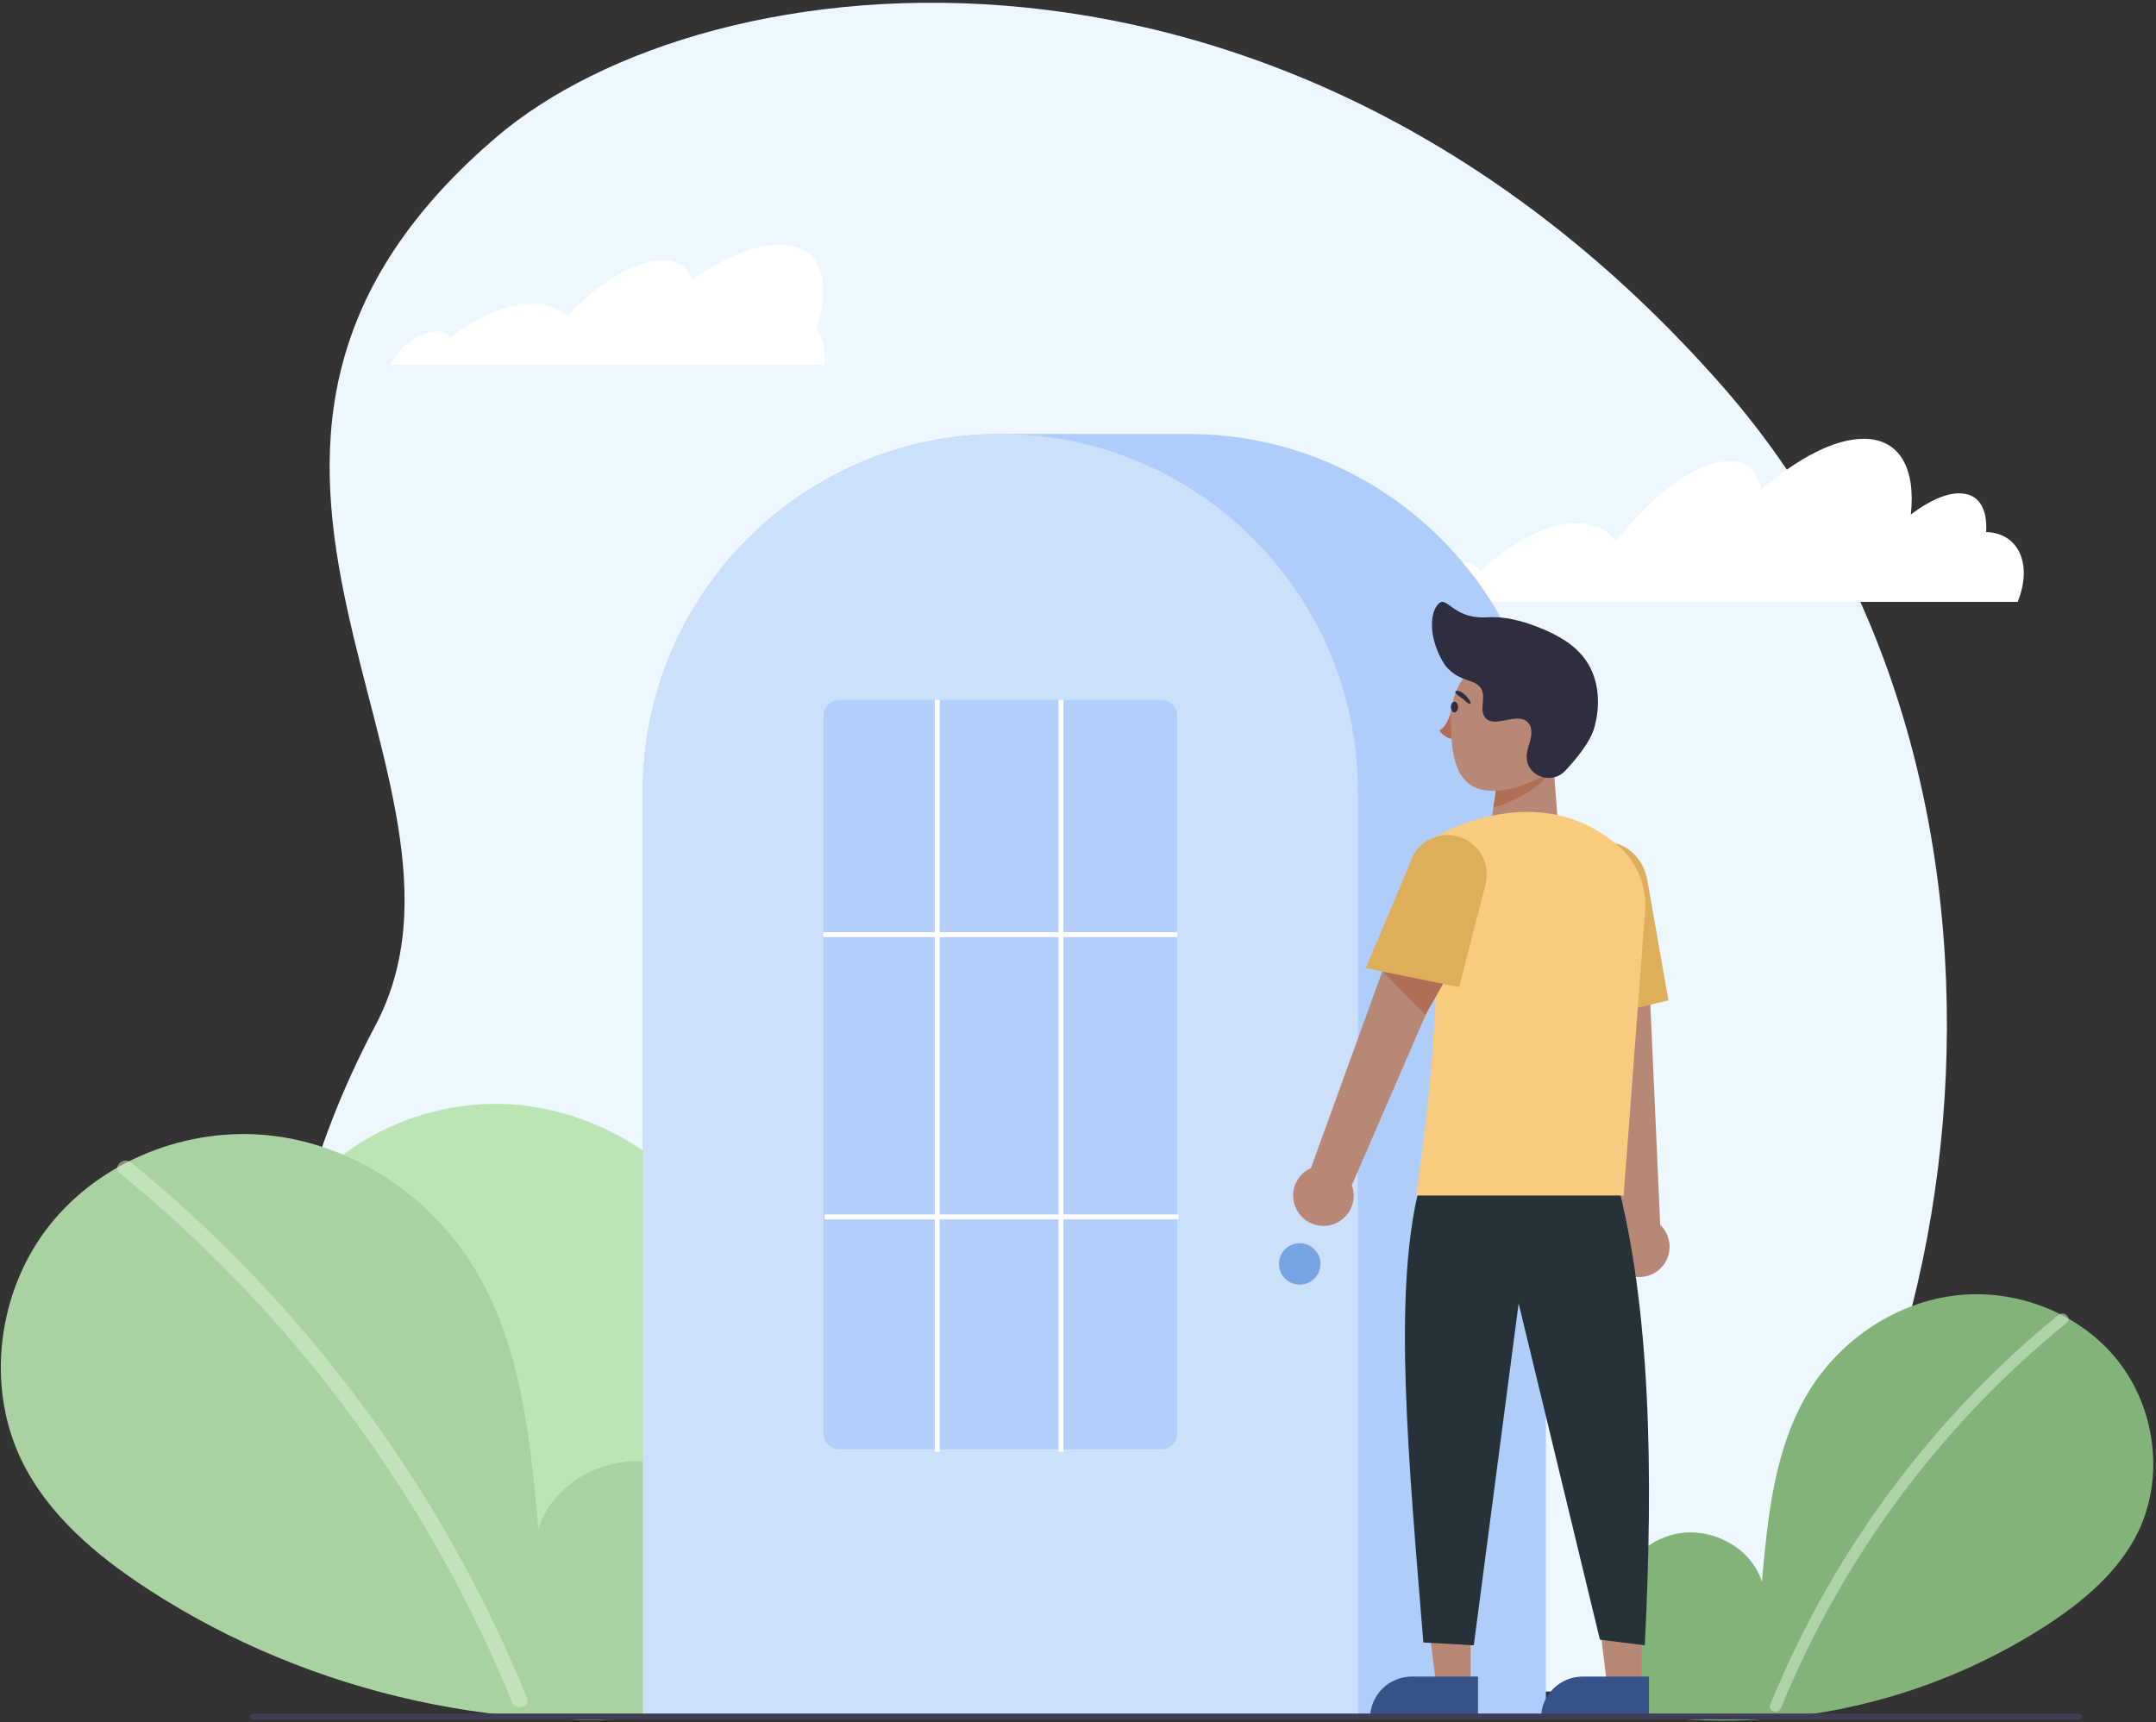 <svg
            width="557"
            height="445"
            viewBox="0 0 557 445"
            fill="none"
            xmlns="http://www.w3.org/2000/svg"
          >
            <rect x="0" y="0" width="557" height="445" fill="#333333" stroke="none"/>
            <path
              d="M99.315 437.059C65.12 396.195 62.763 329.506 96.957 265.015C131.152 200.526 32.717 117.299 128.041 35.592C182.951 -11.472 332.369 -28.488 444.978 99.781C540.201 208.247 504.156 386.499 437.176 437.059C220.226 437.059 99.315 437.059 99.315 437.059Z"
              fill="#EDF7FF"
            />
            <path
              d="M425.965 440.832C418.846 434.816 414.521 425.313 415.655 416.061C416.79 406.81 423.814 398.305 432.925 396.34C442.036 394.375 452.423 399.814 455.19 408.714C456.713 391.554 458.468 373.676 467.592 359.063C475.852 345.831 490.16 336.363 505.667 334.669C521.174 332.975 537.5 339.372 547.171 351.612C556.842 363.851 559.21 381.644 552.437 395.696C547.447 406.047 538.254 413.75 528.623 420.018C497.5 440.099 460.172 448.265 423.506 443.014L425.965 440.832Z"
              fill="#82B378"
            />
            <path
              opacity="0.5"
              d="M531.837 339.728C519.042 350.149 507.304 361.805 496.793 374.526C480.343 394.367 467.031 416.612 457.322 440.486C456.611 442.228 459.439 442.986 460.142 441.264C476.028 402.463 501.389 368.264 533.905 341.796C535.365 340.607 533.285 338.548 531.837 339.728Z"
              fill="#DEF2D9"
            />
            <path
              d="M210.903 84.663C215.182 72.138 211.788 63.219 201.335 63.219C194.782 63.219 186.655 66.731 178.737 72.442C177.844 69.182 175.326 67.228 171.275 67.228C164.141 67.228 154.312 73.258 146.605 81.774C144.735 79.879 142.04 78.716 138.57 78.531C131.747 78.144 123.476 81.614 116.292 87.249C115.669 86.305 114.599 85.716 113.125 85.623C109.192 85.404 103.869 88.899 101.224 93.431C101.055 93.717 100.912 93.987 100.769 94.264H108.939H115.441H138.014H149.123H157.765H171.073H173.49H206.473H212.975C213.312 90.323 212.613 87.021 210.903 84.663Z"
              fill="white"
            />
            <path
              d="M514.406 137.573C513.977 137.514 513.547 137.481 513.109 137.481C513.514 131.366 511.18 127.466 506.186 127.466C502.589 127.466 498.168 129.504 493.661 132.949C494.95 121.09 490.823 113.375 481.482 113.375C473.944 113.375 464.401 118.386 454.976 126.573C454.151 121.916 451.371 119.128 446.705 119.128C438.51 119.128 426.862 127.744 417.521 139.906C417.521 139.906 417.521 139.923 417.512 139.906C415.491 137.194 412.467 135.518 408.475 135.249C400.667 134.701 390.981 139.654 382.39 147.722C381.733 146.358 380.546 145.516 378.844 145.406C374.574 145.111 368.695 149.559 365.275 155.513H375.231H381.977H407.936H420.09H430.913H446.284H475.334H486.654H490.68H506.792H521.254C524.935 146.493 522.02 138.592 514.406 137.573Z"
              fill="white"
            />
            <path
              d="M244.352 431.406C254.13 423.143 260.07 410.091 258.512 397.384C256.955 384.677 247.307 372.995 234.792 370.297C222.278 367.598 208.012 375.068 204.211 387.293C202.119 363.724 199.709 339.167 187.178 319.096C175.832 300.922 156.18 287.918 134.881 285.592C113.583 283.265 91.159 292.052 77.876 308.862C64.593 325.673 61.34 350.112 70.644 369.412C77.497 383.629 90.123 394.21 103.352 402.818C145.557 430.281 197.912 441.734 247.729 434.403"
              fill="#BDE5B3"
            />
            <path
              d="M179.224 439.197C189.002 430.935 194.942 417.882 193.384 405.175C191.827 392.468 182.179 380.786 169.665 378.088C157.15 375.389 142.884 382.859 139.083 395.084C136.991 371.515 134.581 346.958 122.05 326.887C110.704 308.713 91.052 295.709 69.754 293.383C48.455 291.056 26.031 299.843 12.748 316.653C-0.535 333.464 -3.788 357.903 5.516 377.203C12.369 391.42 24.995 402.001 38.224 410.609C80.429 438.072 132.784 449.525 182.601 442.194"
              fill="#A8D29F"
            />
            <path
              opacity="0.5"
              d="M33.809 300.33C51.383 314.644 67.505 330.653 81.942 348.126C96.382 365.581 109.094 384.395 119.901 404.304C125.941 415.473 131.368 426.962 136.155 438.722C137.132 441.114 133.247 442.156 132.282 439.79C123.801 419.057 113.309 399.206 100.956 380.52C88.663 361.902 74.593 344.521 58.943 328.62C50.092 319.63 40.753 311.134 30.969 303.171C28.963 301.537 31.82 298.71 33.809 300.33Z"
              fill="#DEF2D9"
            />
            <path
              d="M399.38 443.864H166.078V204.489C166.078 153.56 207.511 112.127 258.44 112.127H307.018C357.946 112.127 399.38 153.56 399.38 204.489V443.864Z"
              fill="#AFCDFB"
            />
            <path
              d="M350.802 443.863H166.078V204.489C166.027 184.974 172.206 165.952 183.717 150.193C184.141 149.615 184.564 149.044 185.001 148.48C190.568 141.178 197.194 134.747 204.658 129.4C205.08 129.093 205.503 128.791 205.933 128.49C212.179 124.167 218.936 120.634 226.049 117.97C226.472 117.809 226.902 117.649 227.332 117.495C233.765 115.199 240.435 113.627 247.216 112.806C247.636 112.749 248.068 112.704 248.5 112.659C255.108 111.952 261.773 111.952 268.382 112.659C268.812 112.704 269.244 112.749 269.669 112.807C276.449 113.627 283.116 115.2 289.548 117.495C289.978 117.649 290.408 117.809 290.832 117.97C297.858 120.601 304.535 124.081 310.715 128.335C311.144 128.63 311.574 128.931 311.997 129.233C316.181 132.219 320.112 135.547 323.748 139.181C326.664 142.096 329.381 145.203 331.881 148.482C332.316 149.044 332.739 149.615 333.163 150.193C344.673 165.952 350.853 184.973 350.802 204.489V443.863Z"
              fill="#CDE0FB"
            />
            <path
              d="M335.781 331.931C338.74 331.931 341.138 329.533 341.138 326.574C341.138 323.615 338.74 321.217 335.781 321.217C332.822 321.217 330.424 323.615 330.424 326.574C330.424 329.533 332.822 331.931 335.781 331.931Z"
              fill="#77A4E5"
            />
            <path
              d="M379.944 435.727H371.067L366.843 401.486L379.946 401.487L379.944 435.727Z"
              fill="#B78876"
            />
            <path
              d="M364.726 433.191H381.846V443.971H353.947C353.947 442.555 354.226 441.154 354.767 439.846C355.309 438.538 356.103 437.35 357.104 436.349C358.105 435.348 359.293 434.554 360.601 434.012C361.909 433.47 363.311 433.191 364.726 433.191Z"
              fill="#355389"
            />
            <path
              d="M424.114 435.727H415.236L411.013 401.486L424.115 401.487L424.114 435.727Z"
              fill="#B78876"
            />
            <path
              d="M387.574 197.179L401.173 195.748L402.885 217.606H384.45L387.574 197.179Z"
              fill="#B78876"
            />
            <path
              d="M408.896 433.191H426.016V443.971H398.116C398.116 442.555 398.395 441.154 398.937 439.846C399.478 438.538 400.272 437.35 401.273 436.349C402.274 435.348 403.463 434.554 404.771 434.012C406.078 433.47 407.48 433.191 408.896 433.191Z"
              fill="#355389"
            />
            <path
              d="M400.059 200.007C397.456 204.117 388.653 208.191 385.827 208.563L386.896 201.57L388.499 194.548C392.781 194.406 402.662 195.896 400.059 200.007Z"
              fill="#AF6F57"
            />
            <path
              d="M372.283 188.393C373.326 188.021 374.589 185.242 375.081 183.061C376.72 184.253 375.92 187.938 375.485 188.9C375.485 189.583 375.336 190.931 374.74 190.856C373.995 190.763 370.979 188.859 372.283 188.393Z"
              fill="#AF6F57"
            />
            <path
              d="M419.579 328.904C418.593 328.338 417.742 327.563 417.087 326.633C416.433 325.703 415.99 324.641 415.79 323.522C415.591 322.402 415.639 321.252 415.931 320.153C416.224 319.055 416.754 318.033 417.484 317.161L408.136 229.178L425.034 229.95L428.92 316.493C430.303 317.817 431.153 319.602 431.308 321.51C431.463 323.419 430.913 325.317 429.762 326.847C428.61 328.377 426.938 329.431 425.061 329.81C423.184 330.189 421.234 329.867 419.579 328.904Z"
              fill="#B78876"
            />
            <path
              d="M407.063 264.136L405.611 230.87C404.511 224.617 408.091 218.706 413.596 217.739C419.103 216.777 424.48 221.114 425.586 227.413L431.04 258.496L407.063 264.136Z"
              fill="#DEAF5B"
            />
            <path
              d="M335.412 313.274C334.774 312.333 334.349 311.264 334.169 310.141C333.988 309.018 334.056 307.87 334.367 306.776C334.678 305.682 335.226 304.67 335.971 303.811C336.716 302.952 337.64 302.266 338.678 301.803L368.855 218.629L383.704 226.732L349.249 306.216C349.912 308.012 349.893 309.989 349.195 311.772C348.498 313.556 347.171 315.021 345.466 315.891C343.76 316.761 341.795 316.975 339.942 316.493C338.089 316.011 336.477 314.866 335.412 313.274Z"
              fill="#B78876"
            />
            <path
              d="M417.682 304.91C426.309 337.767 427.25 379.542 424.923 425.109L413.337 423.661L392.339 336.77L380.753 425.109L367.72 424.385C363.826 376.573 360.035 335.528 366.272 308.531L417.682 304.91Z"
              fill="#263238"
            />
            <path
              d="M385.717 204.342C395.539 204.342 410.405 195.261 410.405 185.439C410.405 175.617 402.443 167.654 392.621 167.654C382.799 167.654 374.836 175.617 374.836 185.439C374.836 195.261 375.895 204.342 385.717 204.342Z"
              fill="#B78876"
            />
            <path
              d="M419.466 308.892H365.849L365.914 308.475C366.01 307.852 375.469 245.886 368.493 225.613C367.793 223.621 367.854 221.44 368.666 219.491C369.477 217.541 370.981 215.961 372.887 215.054H372.888C382.86 210.358 402.001 204.575 418.158 218.608C420.535 220.707 422.392 223.331 423.58 226.271C424.769 229.211 425.258 232.388 425.007 235.549L419.466 308.892Z"
              fill="#F7CC7F"
            />
            <path
              d="M368.262 262.267L357.056 250.8L358.569 248.422L374.133 251.881L368.262 262.267Z"
              fill="#AF6F57"
            />
            <path
              d="M376.985 255.044L352.846 250.147L364.161 223.334C364.838 220.737 366.518 218.515 368.831 217.154C371.145 215.794 373.903 215.407 376.502 216.078C379.1 216.748 381.327 218.423 382.693 220.733C384.059 223.043 384.452 225.801 383.788 228.401L376.985 255.044Z"
              fill="#DEAF5B"
            />
            <path
              d="M404.339 199.183C401.021 202.718 394.86 200.82 394.427 195.992C394.393 195.617 394.396 195.24 394.435 194.866C394.658 192.727 395.893 190.785 395.597 188.527C395.53 187.965 395.321 187.43 394.989 186.971C392.345 183.431 386.139 188.555 383.644 185.35C382.114 183.385 383.912 180.291 382.738 178.094C381.189 175.195 377.393 176.618 373.462 172.066C369.53 166.273 369.078 159.537 371.186 156.548C373.756 152.904 374.693 160.107 384.348 159.499C388.799 159.219 393.22 160.422 397.376 162.042C402.098 163.882 406.78 166.425 409.686 170.577C413.219 175.626 413.56 182.414 411.792 188.318C410.717 191.91 407.048 196.297 404.339 199.183Z"
              fill="#2F2E41"
            />
            <path
              d="M537.112 444.276H65.207C65.005 444.275 64.812 444.195 64.67 444.052C64.528 443.91 64.448 443.716 64.448 443.515C64.448 443.313 64.528 443.12 64.67 442.978C64.812 442.835 65.005 442.754 65.207 442.754H537.112C537.314 442.754 537.507 442.835 537.649 442.978C537.791 443.12 537.871 443.313 537.871 443.515C537.871 443.716 537.791 443.91 537.649 444.052C537.507 444.195 537.314 444.275 537.112 444.276Z"
              fill="#3F3D56"
            />
            <path
              d="M299.987 374.513H216.893C215.799 374.519 214.747 374.09 213.968 373.321C213.189 372.553 212.747 371.507 212.738 370.412V184.94C212.747 183.846 213.189 182.8 213.968 182.031C214.747 181.262 215.799 180.834 216.893 180.84H299.987C301.081 180.834 302.133 181.262 302.912 182.031C303.691 182.8 304.133 183.846 304.142 184.94V370.412C304.133 371.507 303.691 372.553 302.912 373.321C302.133 374.09 301.081 374.519 299.987 374.513Z"
              fill="#B2CFFB"
            />
            <path
              d="M304.142 240.852H212.738V242.13H304.142V240.852Z"
              fill="white"
            />
            <path
              d="M304.461 313.789H213.058V315.067H304.461V313.789Z"
              fill="white"
            />
            <path
              d="M242.78 180.84H241.501V375.152H242.78V180.84Z"
              fill="white"
            />
            <path
              d="M274.739 180.84H273.461V375.152H274.739V180.84Z"
              fill="white"
            />
            <ellipse
              cx="375.757"
              cy="182.687"
              rx="0.921"
              ry="1.385"
              fill="#2F2E41"
            />
            <path
              d="M378.703 181.268C377.743 180.349 377.701 180.516 376.406 179.431C375.112 178.345 376.991 177.802 378.912 179.973C380.833 182.145 379.664 182.187 378.703 181.268Z"
              fill="#2F2E41"
            />
          </svg>